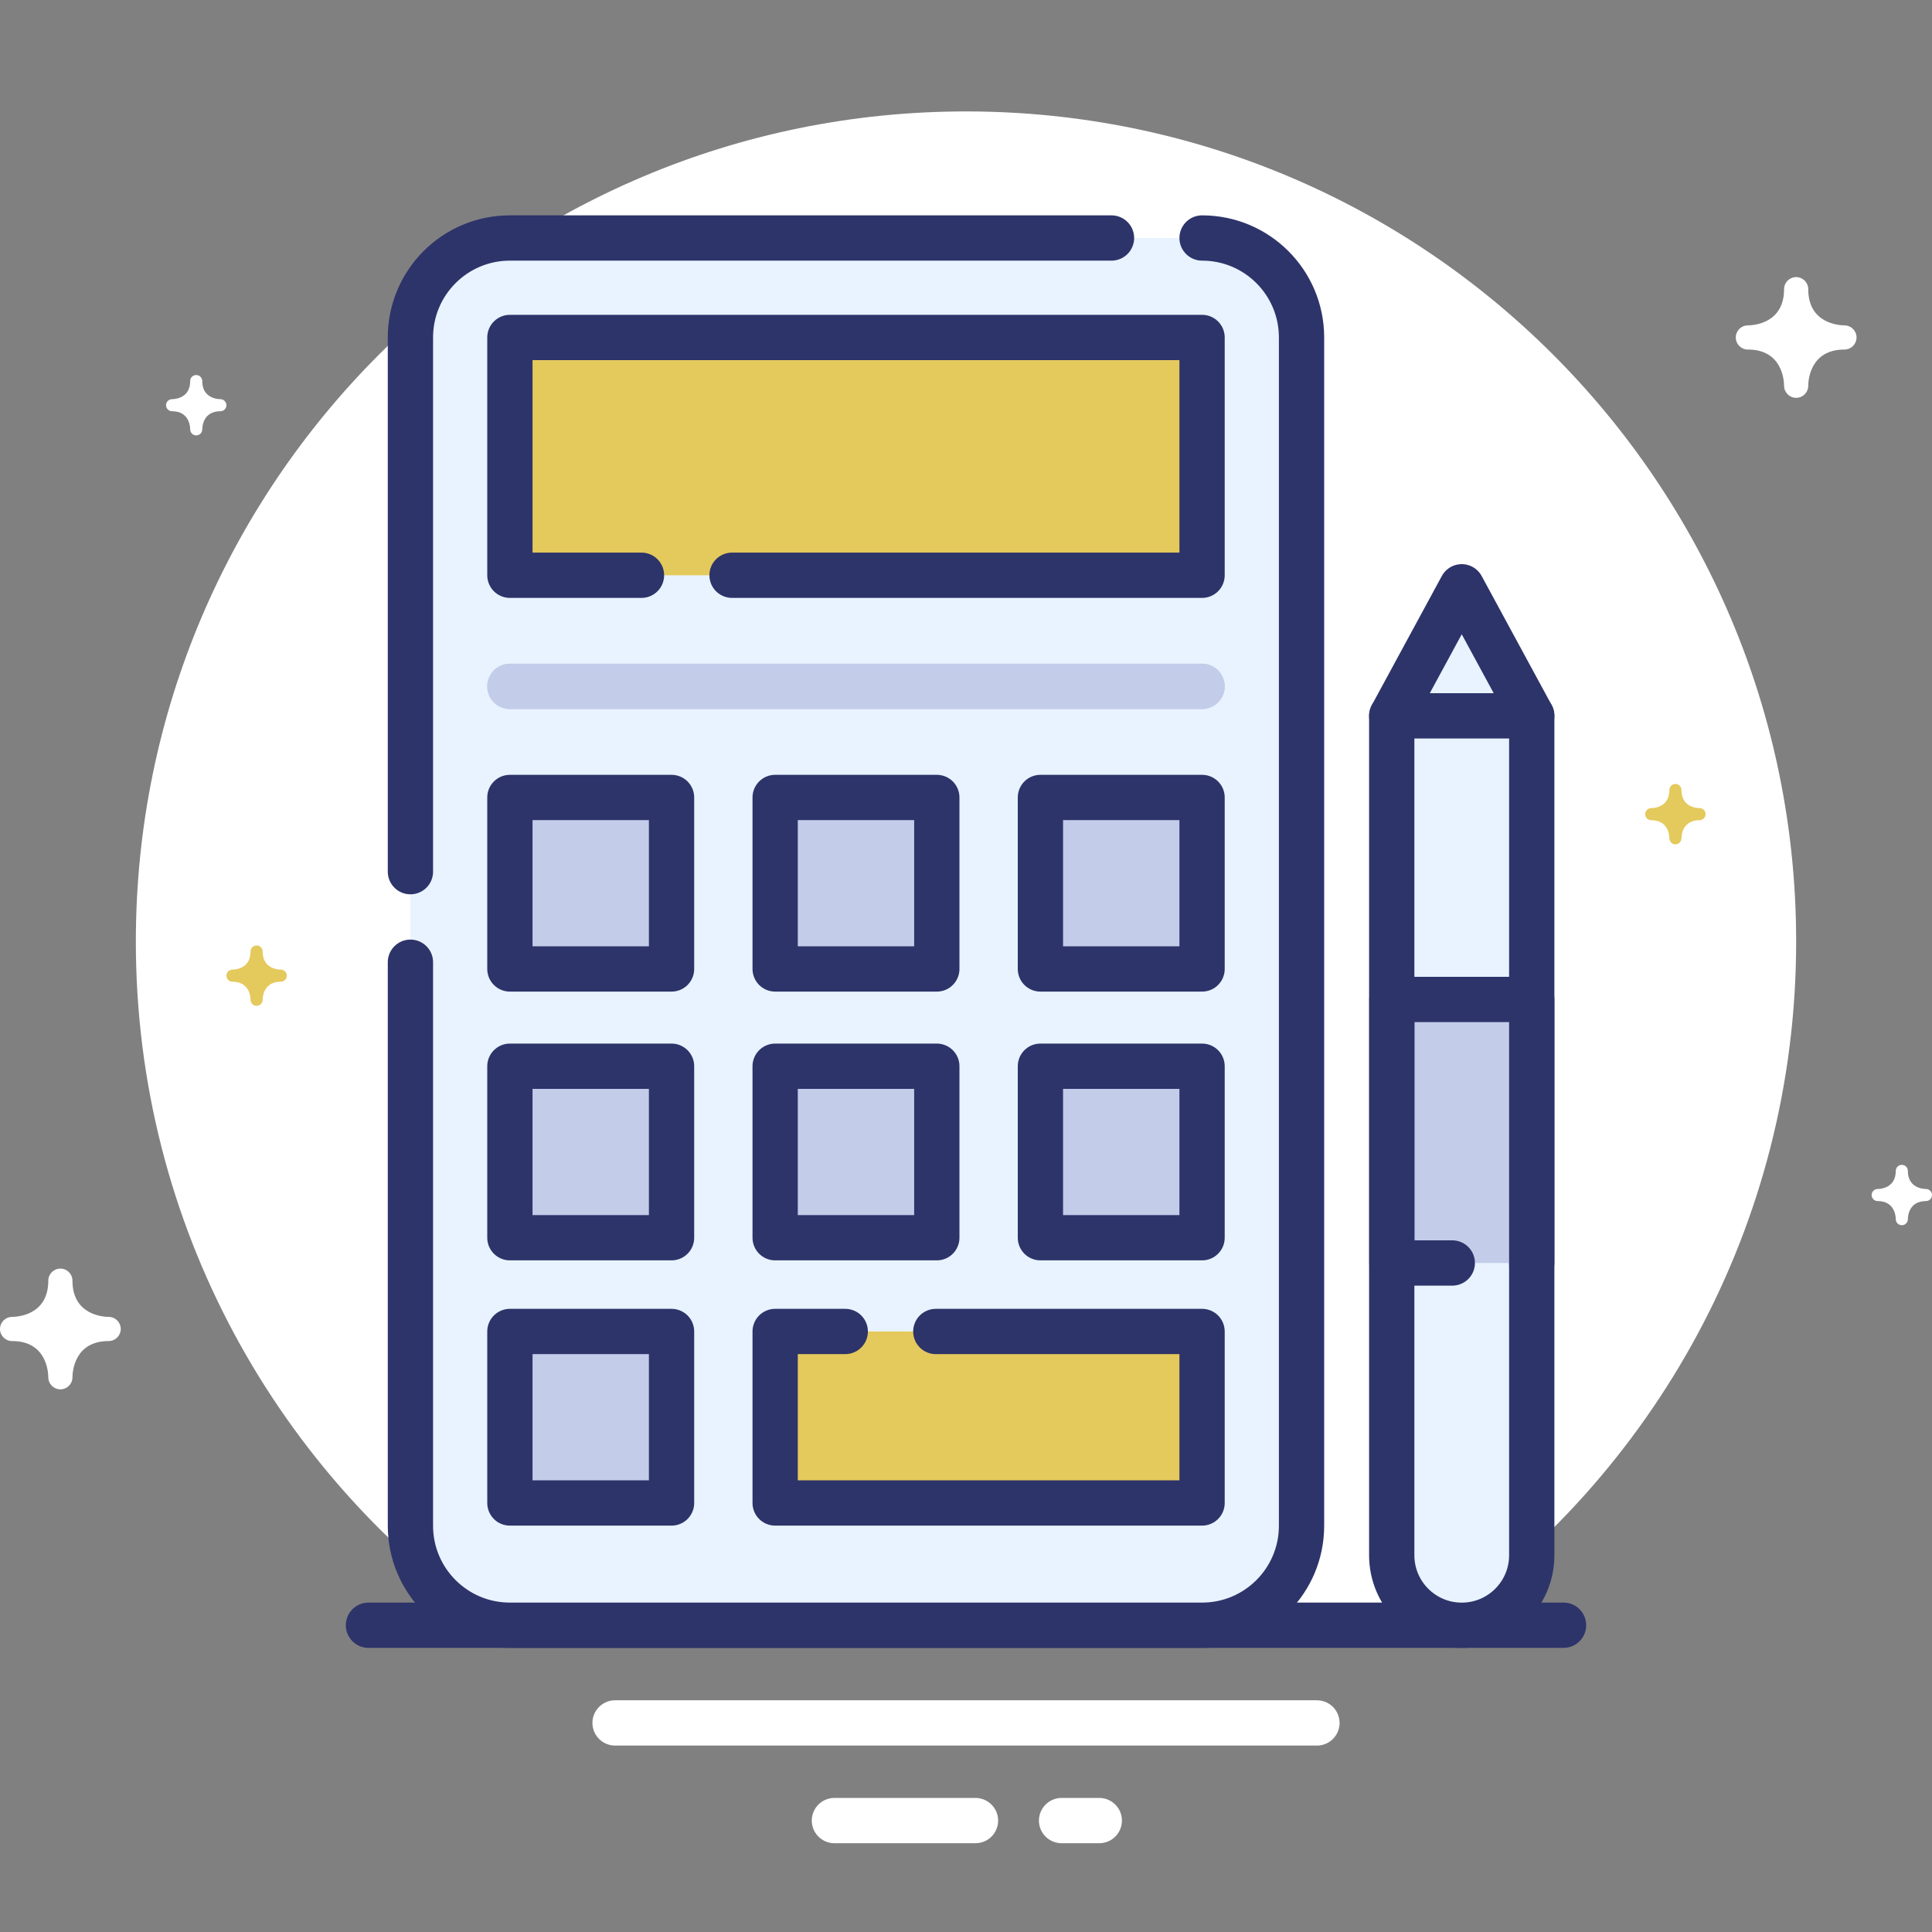 <?xml version="1.0" encoding="utf-8"?>
<!-- Generator: Adobe Illustrator 17.0.0, SVG Export Plug-In . SVG Version: 6.00 Build 0)  -->
<!DOCTYPE svg PUBLIC "-//W3C//DTD SVG 1.1//EN" "http://www.w3.org/Graphics/SVG/1.1/DTD/svg11.dtd">
<svg version="1.1" xmlns="http://www.w3.org/2000/svg" xmlns:xlink="http://www.w3.org/1999/xlink" x="0px" y="0px" width="64px"
	 height="64px" viewBox="0 0 64 64" enable-background="new 0 0 64 64" xml:space="preserve">
<rect x="0" y="0" width="64" height="64" fill="#808080" stroke="none"/>
<g id="Layer_4">
</g>
<g id="Layer_3">
</g>
<g id="Layer_2">
</g>
<g id="Layer_1">
</g>
<g id="Layer_5">
	<g>
		<g>
			<path fill="#FFFFFF" d="M59.5,31.191c0-15.188-12.312-27.5-27.5-27.5S4.5,16.003,4.5,31.191c0,9.396,4.715,17.687,11.905,22.647
				h31.191C54.785,48.878,59.5,40.587,59.5,31.191z"/>
		</g>
		
			<line fill="none" stroke="#2D346A" stroke-width="1.5" stroke-linecap="round" stroke-miterlimit="10" x1="12.206" y1="53.838" x2="51.794" y2="53.838"/>
		
			<line fill="none" stroke="#FFFFFF" stroke-width="1.5" stroke-linecap="round" stroke-linejoin="round" stroke-miterlimit="10" x1="20.375" y1="57.074" x2="43.625" y2="57.074"/>
		
			<line fill="none" stroke="#FFFFFF" stroke-width="1.5" stroke-linecap="round" stroke-linejoin="round" stroke-miterlimit="10" x1="27.641" y1="60.309" x2="32.314" y2="60.309"/>
		
			<line fill="none" stroke="#FFFFFF" stroke-width="1.5" stroke-linecap="round" stroke-linejoin="round" stroke-miterlimit="10" x1="35.166" y1="60.309" x2="36.415" y2="60.309"/>
	</g>
	<g>
		<g>
			<path fill="#E8F3FF" d="M43.115,11.179c0-1.82-1.475-3.295-3.295-3.295H16.891c-1.82,0-3.295,1.475-3.295,3.295v39.364
				c0,1.82,1.475,3.295,3.295,3.295H39.82c1.82,0,3.295-1.475,3.295-3.295V11.179z"/>
			<rect x="16.891" y="11.179" fill="#E4C95C" width="22.929" height="7.878"/>
			
				<line fill="none" stroke="#C3CCE9" stroke-width="1.5" stroke-linecap="round" stroke-linejoin="round" stroke-miterlimit="10" x1="16.891" y1="22.737" x2="39.82" y2="22.737"/>
			<rect x="16.891" y="26.417" fill="#C3CCE9" width="5.355" height="5.681"/>
			<rect x="34.465" y="26.417" fill="#C3CCE9" width="5.355" height="5.681"/>
			<rect x="25.678" y="26.417" fill="#C3CCE9" width="5.355" height="5.681"/>
			<rect x="16.891" y="35.32" fill="#C3CCE9" width="5.355" height="5.681"/>
			<rect x="34.465" y="35.32" fill="#C3CCE9" width="5.355" height="5.681"/>
			<rect x="25.678" y="35.32" fill="#C3CCE9" width="5.355" height="5.681"/>
			<rect x="16.891" y="44.107" fill="#C3CCE9" width="5.355" height="5.681"/>
			<rect x="25.678" y="44.107" fill="#E4C95C" width="14.142" height="5.681"/>
			<g>
				<path fill="none" stroke="#2D346A" stroke-width="1.5" stroke-linecap="round" stroke-miterlimit="10" d="M13.596,31.875v18.668
					c0,1.82,1.475,3.295,3.295,3.295H39.82c1.82,0,3.295-1.475,3.295-3.295V11.179c0-1.82-1.475-3.295-3.295-3.295"/>
				<path fill="none" stroke="#2D346A" stroke-width="1.5" stroke-linecap="round" stroke-miterlimit="10" d="M36.82,7.884H16.891
					c-1.82,0-3.295,1.475-3.295,3.295v17.696"/>
				
					<polyline fill="none" stroke="#2D346A" stroke-width="1.5" stroke-linecap="round" stroke-linejoin="round" stroke-miterlimit="10" points="
					21.25,19.056 16.891,19.056 16.891,11.179 39.82,11.179 39.82,19.056 24.25,19.056 				"/>
				
					<line fill="none" stroke="#C3CCE9" stroke-width="1.5" stroke-linecap="round" stroke-linejoin="round" stroke-miterlimit="10" x1="16.891" y1="22.737" x2="39.82" y2="22.737"/>
				
					<rect x="16.891" y="26.417" fill="none" stroke="#2D346A" stroke-width="1.5" stroke-linecap="round" stroke-linejoin="round" stroke-miterlimit="10" width="5.355" height="5.681"/>
				
					<rect x="34.465" y="26.417" fill="none" stroke="#2D346A" stroke-width="1.5" stroke-linecap="round" stroke-linejoin="round" stroke-miterlimit="10" width="5.355" height="5.681"/>
				
					<rect x="25.678" y="26.417" fill="none" stroke="#2D346A" stroke-width="1.5" stroke-linecap="round" stroke-linejoin="round" stroke-miterlimit="10" width="5.355" height="5.681"/>
				
					<rect x="16.891" y="35.32" fill="none" stroke="#2D346A" stroke-width="1.5" stroke-linecap="round" stroke-linejoin="round" stroke-miterlimit="10" width="5.355" height="5.681"/>
				
					<rect x="34.465" y="35.32" fill="none" stroke="#2D346A" stroke-width="1.5" stroke-linecap="round" stroke-linejoin="round" stroke-miterlimit="10" width="5.355" height="5.681"/>
				
					<rect x="25.678" y="35.32" fill="none" stroke="#2D346A" stroke-width="1.5" stroke-linecap="round" stroke-linejoin="round" stroke-miterlimit="10" width="5.355" height="5.681"/>
				
					<rect x="16.891" y="44.107" fill="none" stroke="#2D346A" stroke-width="1.5" stroke-linecap="round" stroke-linejoin="round" stroke-miterlimit="10" width="5.355" height="5.681"/>
				
					<polyline fill="none" stroke="#2D346A" stroke-width="1.5" stroke-linecap="round" stroke-linejoin="round" stroke-miterlimit="10" points="
					31,44.107 39.82,44.107 39.82,49.788 25.678,49.788 25.678,44.107 28,44.107 				"/>
			</g>
		</g>
		<g>
			
				<path fill="#E8F3FF" stroke="#2D346A" stroke-width="1.5" stroke-linecap="round" stroke-linejoin="round" stroke-miterlimit="10" d="
				M48.422,19.438l-2.319,4.276V51.52c0,1.281,1.038,2.319,2.319,2.319l0,0c1.281,0,2.319-1.038,2.319-2.319V23.713L48.422,19.438z"
				/>
			
				<line fill="none" stroke="#2D346A" stroke-width="1.5" stroke-linecap="round" stroke-linejoin="round" stroke-miterlimit="10" x1="46.104" y1="23.713" x2="50.741" y2="23.713"/>
			
				<polyline fill="#C3CCE9" stroke="#2D346A" stroke-width="1.5" stroke-linecap="round" stroke-linejoin="round" stroke-miterlimit="10" points="
				48.109,41.838 46.109,41.838 46.109,33.109 50.741,33.109 50.741,41.838 			"/>
		</g>
	</g>
	<path fill="#FFFFFF" d="M59.1,12.781c-0.002-0.201-0.071-1.202-1.2-1.202c-0.002,0-0.002,0-0.003,0c-0.002,0-0.003,0-0.005,0h0
		c-0.001,0-0.001,0-0.001,0H57.89c0,0-0.001,0-0.002,0c-0.215-0.006-0.388-0.183-0.388-0.4c0-0.22,0.178-0.399,0.398-0.4
		c0.201-0.002,1.202-0.071,1.202-1.2c0-0.221,0.179-0.4,0.4-0.4s0.4,0.179,0.4,0.4c0,1.129,1.001,1.198,1.202,1.2
		c0.22,0.001,0.398,0.18,0.398,0.4c0,0.221-0.179,0.4-0.4,0.4c-1.129,0-1.198,1.002-1.2,1.2c0,0.002,0,0.002,0,0.002
		c0,0.003-0.001,0.006,0,0.006v0.001v0.001c0,0,0,0.001,0,0.002c-0.006,0.215-0.183,0.388-0.4,0.388
		C59.28,13.179,59.101,13.001,59.1,12.781z"/>
	<path fill="#FFFFFF" d="M62.8,40.388c-0.001-0.101-0.036-0.601-0.6-0.601h-0.001h-0.002h0h-0.001h-0.001h0
		C62.087,39.784,62,39.695,62,39.587c0-0.11,0.089-0.199,0.199-0.2c0.101-0.001,0.601-0.036,0.601-0.6c0-0.111,0.089-0.2,0.2-0.2
		s0.2,0.089,0.2,0.2c0,0.564,0.5,0.599,0.601,0.6c0.11,0.001,0.199,0.09,0.199,0.2c0,0.111-0.089,0.2-0.2,0.2
		c-0.565,0-0.599,0.501-0.6,0.6v0.001c0,0.001-0.001,0.003-0.001,0.003c0.001,0,0.001,0,0.001,0v0.001v0.001
		c-0.003,0.108-0.091,0.194-0.2,0.194C62.89,40.587,62.801,40.498,62.8,40.388z"/>
	<path fill="#E4C95C" d="M55.3,27.771c-0.001-0.101-0.036-0.601-0.6-0.601h-0.001h-0.002h0h-0.001h-0.001h0
		c-0.108-0.003-0.195-0.091-0.195-0.2c0-0.11,0.089-0.199,0.199-0.2c0.101-0.001,0.601-0.036,0.601-0.6c0-0.111,0.089-0.2,0.2-0.2
		s0.2,0.089,0.2,0.2c0,0.564,0.5,0.599,0.601,0.6c0.11,0.001,0.199,0.09,0.199,0.2c0,0.111-0.089,0.2-0.2,0.2
		c-0.565,0-0.599,0.501-0.6,0.6v0.001c0,0.001-0.001,0.003-0.001,0.003c0.001,0,0.001,0,0.001,0v0.001v0.001
		c-0.003,0.108-0.091,0.194-0.2,0.194C55.39,27.97,55.301,27.881,55.3,27.771z"/>
	<path fill="#FFFFFF" d="M6.3,14.224c-0.001-0.101-0.036-0.601-0.6-0.601H5.699H5.696h0H5.696H5.695h0
		C5.587,13.62,5.5,13.531,5.5,13.423c0-0.11,0.089-0.199,0.199-0.2C5.8,13.222,6.3,13.187,6.3,12.623c0-0.111,0.089-0.2,0.2-0.2
		c0.111,0,0.2,0.089,0.2,0.2c0,0.564,0.5,0.599,0.601,0.6c0.11,0.001,0.199,0.09,0.199,0.2c0,0.111-0.089,0.2-0.2,0.2
		c-0.565,0-0.599,0.501-0.6,0.6c0,0.001,0,0.001,0,0.001c0,0.001-0.001,0.003-0.001,0.003c0.001,0,0.001,0,0.001,0v0.001v0.001
		c-0.003,0.108-0.091,0.194-0.2,0.194C6.39,14.423,6.301,14.334,6.3,14.224z"/>
	<path fill="#E4C95C" d="M8.3,33.121C8.299,33.02,8.264,32.52,7.7,32.52H7.699H7.696h0H7.696H7.695h0
		C7.587,32.517,7.5,32.428,7.5,32.32c0-0.11,0.089-0.199,0.199-0.2C7.8,32.119,8.3,32.084,8.3,31.52c0-0.111,0.089-0.2,0.2-0.2
		s0.2,0.089,0.2,0.2c0,0.564,0.5,0.599,0.601,0.6c0.11,0.001,0.199,0.09,0.199,0.2c0,0.111-0.089,0.2-0.2,0.2
		c-0.565,0-0.599,0.501-0.6,0.6c0,0.001,0,0.001,0,0.001c0,0.001-0.001,0.003-0.001,0.003c0.001,0,0.001,0,0.001,0v0.001v0.001
		c-0.003,0.108-0.091,0.194-0.2,0.194C8.39,33.32,8.301,33.231,8.3,33.121z"/>
	<path fill="#FFFFFF" d="M1.6,45.626c-0.002-0.201-0.071-1.202-1.2-1.202c-0.002,0-0.002,0-0.003,0c-0.002,0-0.003,0-0.005,0h0
		c-0.001,0-0.001,0-0.001,0H0.39c0,0-0.001,0-0.002,0C0.173,44.418,0,44.241,0,44.024c0-0.22,0.178-0.399,0.398-0.4
		c0.201-0.002,1.202-0.071,1.202-1.2c0-0.221,0.179-0.4,0.4-0.4s0.4,0.179,0.4,0.4c0,1.129,1.001,1.198,1.202,1.2
		C3.822,43.625,4,43.804,4,44.024c0,0.221-0.179,0.4-0.4,0.4c-1.129,0-1.198,1.002-1.2,1.2c0,0.002,0,0.002,0,0.002
		c0,0.003-0.001,0.006,0,0.006v0.001v0.001c0,0,0,0.001,0,0.002c-0.006,0.215-0.183,0.388-0.4,0.388
		C1.78,46.024,1.601,45.846,1.6,45.626z"/>
</g>
</svg>
